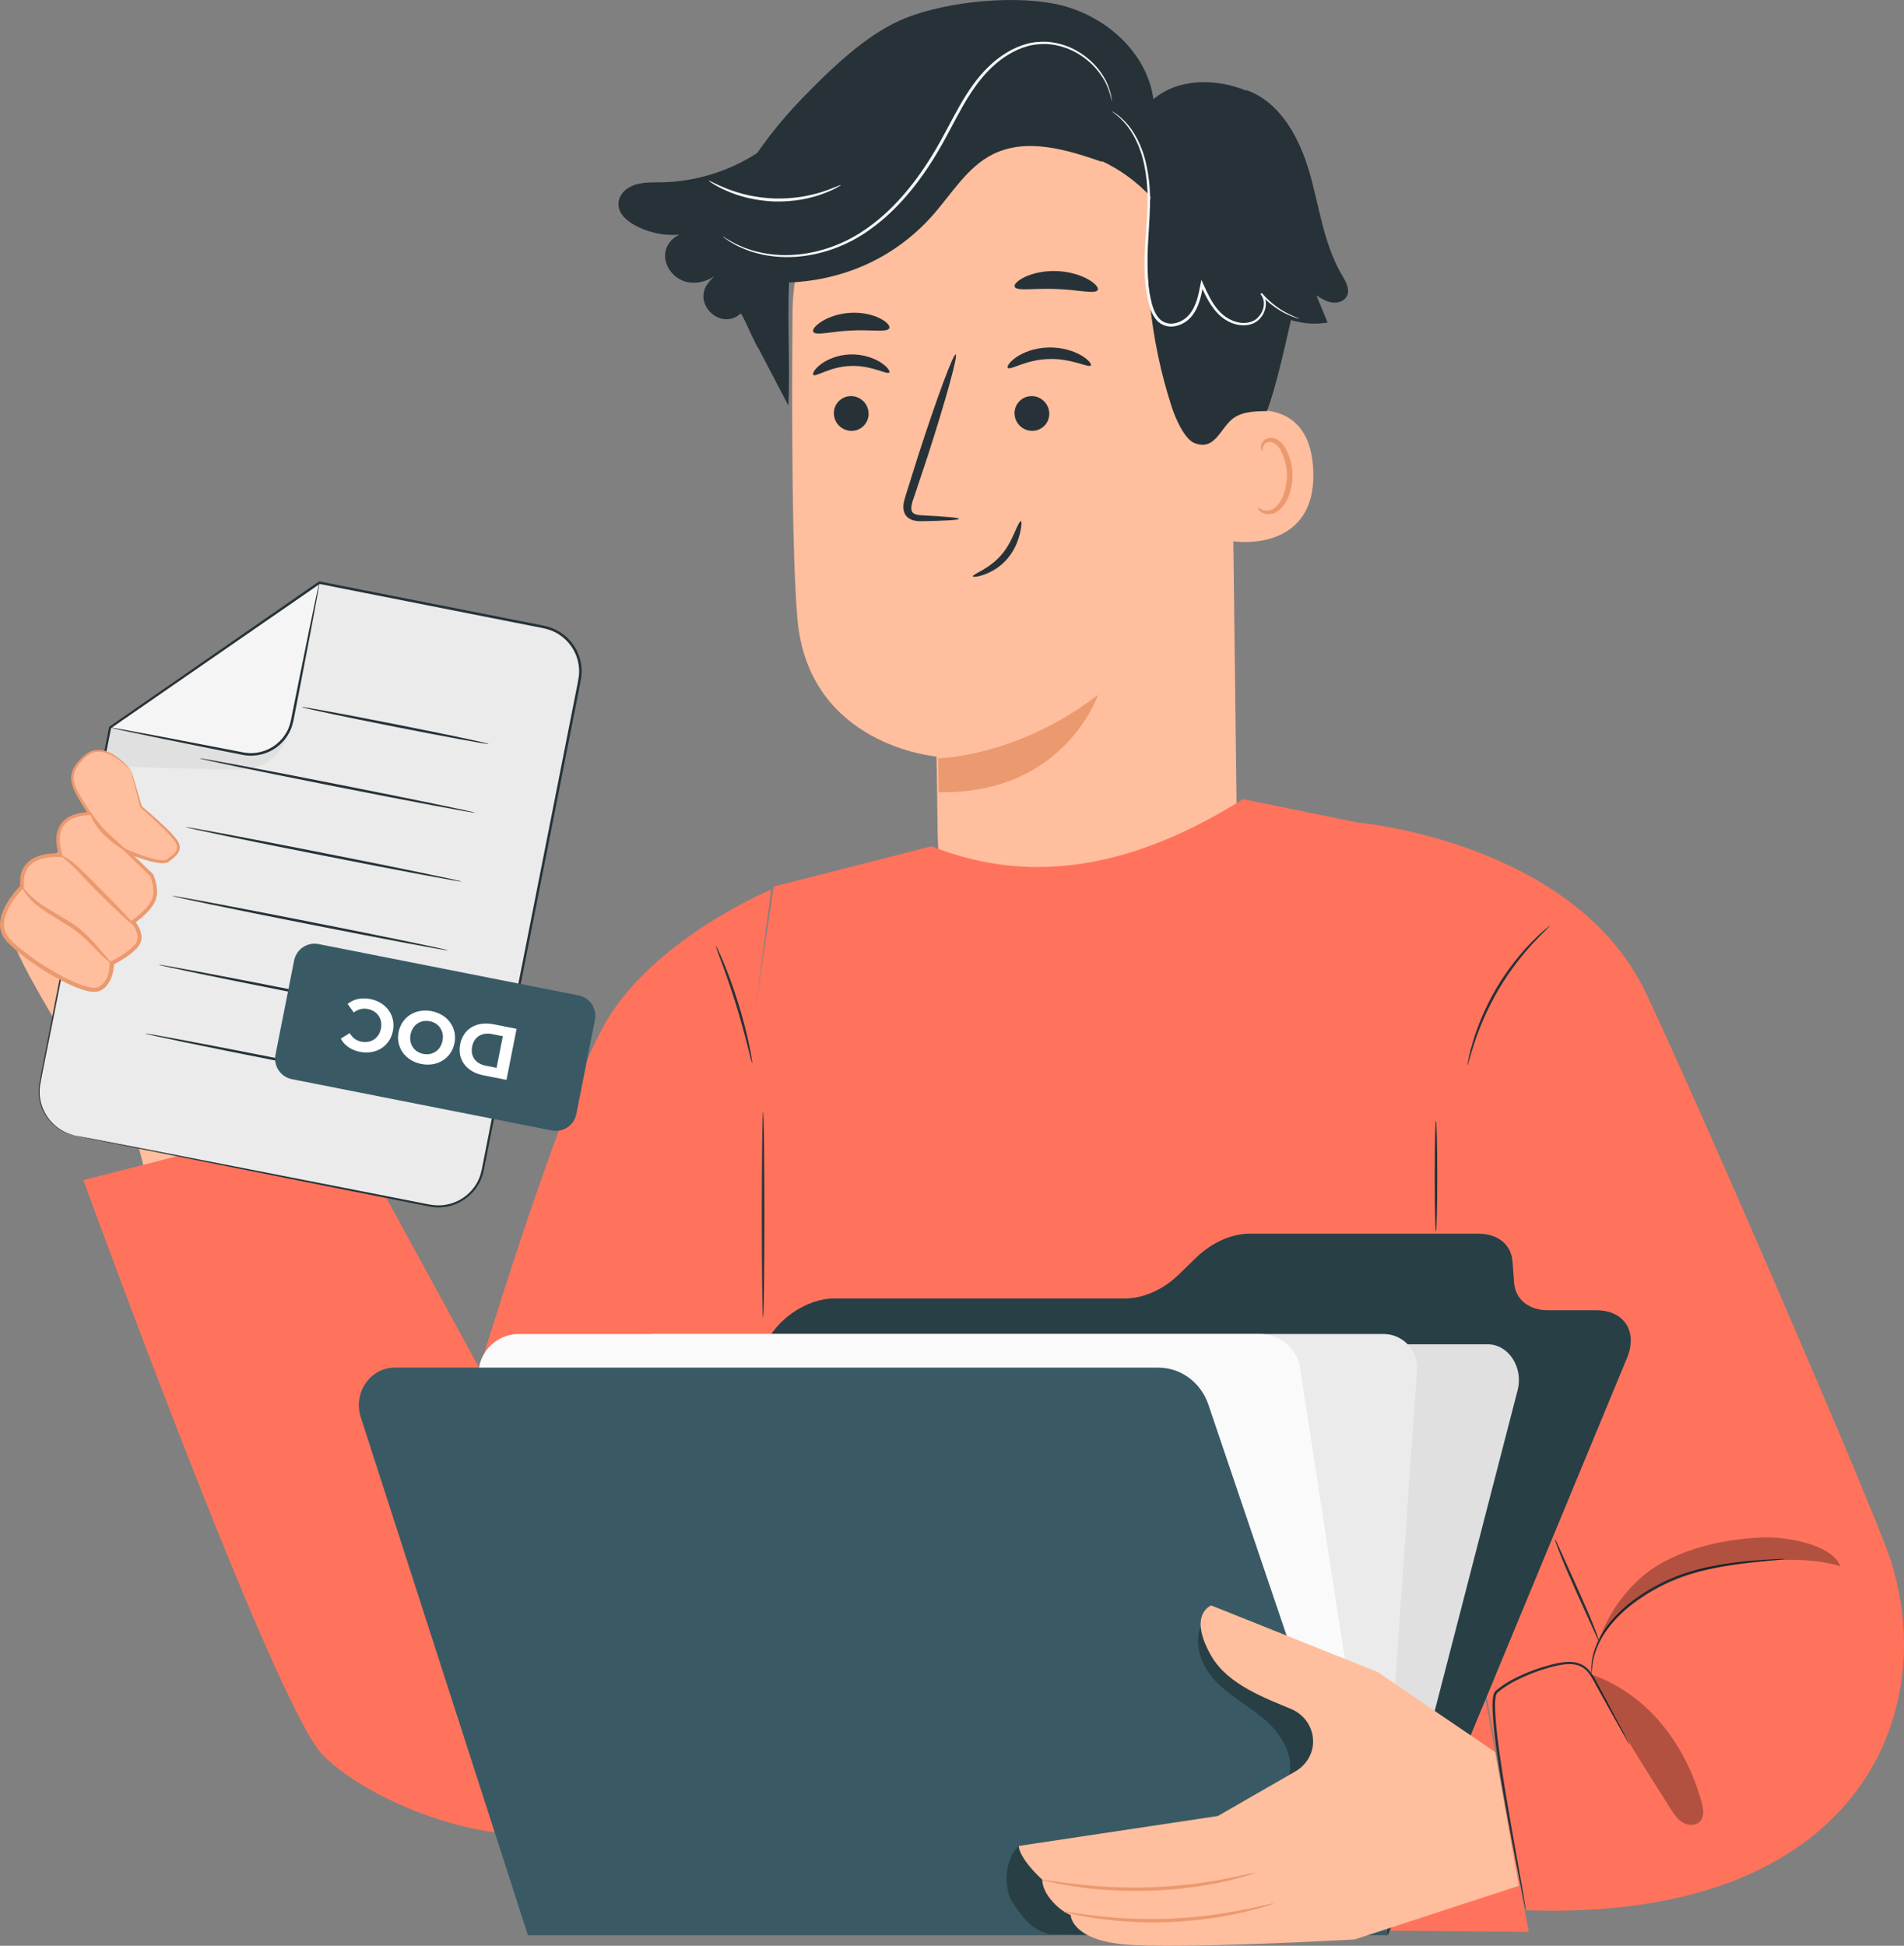 <svg width="274" height="280" viewBox="0 0 274 280" fill="none" xmlns="http://www.w3.org/2000/svg">
<rect x="0" y="0" width="274" height="280" fill="#808080" stroke="none"/>
<path d="M177.094 46.069L177.993 118.987C178.146 131.387 175.856 149.634 156.381 148.983C139.527 147.135 135.056 131.064 134.925 119.492C134.864 114.003 134.8 109.426 134.757 108.862C134.757 108.862 116.308 107.346 114.75 88.99C113.997 80.12 113.924 61.721 114.049 45.078C114.184 27.201 127.945 12.435 145.644 11.133L147.404 11.004C166.462 10.724 177.344 26.872 177.094 46.069Z" fill="#FFBE9D"/>
<path d="M135 109.122C135 109.122 146.429 108.95 158 100C158 100 153.229 114.322 135.094 113.995L135 109.122Z" fill="#EB996E"/>
<path d="M145.052 52.952C145.438 53.29 147.681 51.739 150.936 51.663C154.186 51.547 156.621 52.96 156.963 52.6C157.131 52.44 156.73 51.823 155.669 51.183C154.623 50.546 152.856 49.944 150.829 50.004C148.802 50.066 147.119 50.765 146.16 51.463C145.181 52.165 144.863 52.802 145.052 52.952Z" fill="#263238"/>
<path d="M146.002 59.551C146.052 60.933 147.211 62.027 148.591 61.999C149.968 61.972 151.048 60.832 150.998 59.451C150.949 58.07 149.789 56.974 148.411 57.001C147.032 57.029 145.952 58.17 146.002 59.551Z" fill="#263238"/>
<path d="M138 74.662C138.002 74.5 136.067 74.324 132.944 74.168C132.153 74.146 131.399 74.052 131.228 73.569C131.002 73.059 131.268 72.258 131.582 71.392C132.181 69.595 132.808 67.711 133.466 65.737C136.067 57.69 137.889 51.095 137.536 51.001C137.182 50.908 134.788 57.353 132.187 65.401C131.564 67.384 130.969 69.275 130.402 71.083C130.171 71.924 129.734 72.89 130.22 73.945C130.474 74.47 131.081 74.823 131.593 74.914C132.108 75.022 132.55 75 132.94 74.995C136.068 74.94 138.002 74.823 138 74.662Z" fill="#263238"/>
<path d="M146.021 41.271C146.332 41.943 148.908 41.437 151.993 41.586C155.081 41.674 157.613 42.375 157.971 41.73C158.128 41.421 157.649 40.803 156.6 40.203C155.56 39.605 153.934 39.081 152.084 39.008C150.234 38.939 148.575 39.338 147.496 39.854C146.408 40.371 145.885 40.952 146.021 41.271Z" fill="#263238"/>
<path d="M117.024 47.737C117.338 48.374 119.673 47.666 122.502 47.564C125.331 47.4 127.68 47.888 127.978 47.221C128.109 46.904 127.643 46.332 126.657 45.825C125.679 45.319 124.169 44.932 122.472 45.01C120.776 45.092 119.276 45.621 118.311 46.218C117.339 46.816 116.886 47.431 117.024 47.737Z" fill="#263238"/>
<path d="M176 59.892C176.306 59.737 188.464 55.319 188.985 67.686C189.506 80.055 176.642 78.012 176.606 77.659C176.568 77.305 176 59.892 176 59.892Z" fill="#FFBE9D"/>
<path d="M181.009 73.035C181.059 72.993 181.217 73.18 181.563 73.334C181.901 73.484 182.477 73.572 183.071 73.3C184.274 72.759 185.223 70.607 185.193 68.34C185.18 67.195 184.918 66.116 184.511 65.232C184.123 64.329 183.553 63.711 182.933 63.62C182.315 63.494 181.894 63.913 181.767 64.273C181.625 64.631 181.708 64.878 181.647 64.903C181.616 64.936 181.391 64.703 181.464 64.181C181.502 63.929 181.627 63.627 181.89 63.374C182.158 63.117 182.561 62.973 182.991 63.004C183.886 63.031 184.722 63.887 185.169 64.858C185.666 65.832 185.985 67.043 186 68.328C186.021 70.863 184.917 73.284 183.265 73.883C182.46 74.15 181.773 73.914 181.411 73.633C181.042 73.339 180.971 73.06 181.009 73.035Z" fill="#EB996E"/>
<path d="M140.006 82.946C139.862 82.634 142.45 81.91 144.271 79.642C145.18 78.525 145.705 77.308 146.099 76.419C146.485 75.523 146.777 74.961 146.92 75.002C147.054 75.041 147.022 75.648 146.809 76.623C146.588 77.587 146.138 78.964 145.109 80.232C144.094 81.513 142.733 82.279 141.733 82.646C140.723 83.028 140.04 83.051 140.006 82.946Z" fill="#263238"/>
<path d="M89.088 28.74C89.288 27.998 89.825 27.388 90.483 26.998C91.919 26.147 93.574 26.259 95.172 26.234C100.04 26.157 104.87 24.664 108.965 22.024C110.883 19.248 113.041 16.639 115.383 14.213C120.943 8.457 125.517 4.54 130.249 2.627C136.369 0.153 146.604 -0.849 152.985 0.831C159.367 2.513 165.098 7.711 165.985 14.276C169.564 11.238 174.936 11.264 179.295 13.023L179.404 12.975C184.258 14.713 187.016 19.862 188.448 24.833C189.88 29.804 190.491 35.119 193.113 39.574C193.661 40.506 194.312 41.622 193.833 42.592C193.463 43.341 192.514 43.65 191.69 43.529C190.865 43.407 190.134 42.95 189.43 42.502C189.971 43.804 190.513 45.105 191.054 46.408C189.298 46.715 187.479 46.573 185.774 46.054C184.743 50.702 183.514 56.011 182.321 59.162C180.291 59.156 178.435 59.302 177.183 60.431C175.483 61.966 174.723 64.854 171.898 63.758C170.46 63.2 169.148 60.17 168.667 58.7C165.473 48.939 164.413 38.483 165.567 28.275C163.557 26.122 161.13 24.363 158.462 23.126L158.679 23.322C153.554 21.534 147.756 19.776 142.893 22.192C139.12 24.066 136.903 27.997 134.083 31.133C128.738 37.078 121.528 40.308 113.559 40.653C113.288 45.838 113.722 53.168 113.451 58.354L109.107 50.047L109.103 50.088C108.748 49.48 108.453 48.867 108.169 48.253L108.072 48.066V48.044C107.62 47.057 107.19 46.069 106.619 45.093C106.603 45.108 106.586 45.123 106.569 45.138C103.771 47.616 99.648 43.827 101.855 40.805C102.292 40.206 102.816 39.671 103.415 39.231C102.137 40.436 100.229 41.014 98.553 40.496C96.876 39.978 95.575 38.275 95.721 36.52C95.82 35.322 96.673 34.25 97.75 33.776C95.49 33.951 93.179 33.457 91.208 32.328C89.918 31.589 88.65 30.371 89.088 28.74Z" fill="#263238"/>
<path d="M160.001 16C159.965 16.047 160.772 16.485 161.847 17.681C162.911 18.872 164.106 20.945 164.67 23.766C164.96 25.168 165.141 26.737 165.14 28.424C165.148 30.111 165.012 31.918 164.882 33.824C164.758 35.728 164.622 37.74 164.744 39.833C164.805 40.878 164.931 41.942 165.158 43.004C165.39 44.048 165.665 45.181 166.457 46.079C167.087 46.81 168.14 47.135 169.053 46.949C169.973 46.786 170.79 46.298 171.39 45.634C172.574 44.258 172.869 42.512 173.162 40.974L172.776 41.02C173.407 42.403 174.055 43.769 175.015 44.859C175.959 45.956 177.266 46.683 178.594 46.801C179.256 46.86 179.922 46.755 180.491 46.47C181.07 46.189 181.492 45.71 181.78 45.205C182.055 44.69 182.199 44.125 182.17 43.581C182.14 43.037 181.926 42.521 181.58 42.156L181.385 42.329C182.804 43.938 184.301 44.803 185.337 45.282C185.86 45.522 186.278 45.665 186.561 45.756C186.847 45.841 186.996 45.876 187 45.864C187.004 45.852 186.861 45.794 186.585 45.688C186.311 45.576 185.904 45.412 185.398 45.156C184.393 44.643 182.943 43.756 181.583 42.159L181.388 42.332C182.007 42.986 182.043 44.133 181.51 45.056C181.242 45.51 180.856 45.936 180.345 46.175C179.838 46.422 179.231 46.514 178.626 46.454C177.406 46.333 176.188 45.652 175.304 44.609C174.399 43.567 173.772 42.237 173.149 40.852L172.884 40.264L172.762 40.899C172.468 42.435 172.154 44.111 171.074 45.351C170.538 45.947 169.788 46.387 168.983 46.526C168.177 46.681 167.326 46.417 166.776 45.79C166.085 45.014 165.802 43.941 165.578 42.913C165.354 41.877 165.229 40.835 165.165 39.808C165.039 37.75 165.165 35.751 165.279 33.848C165.397 31.945 165.521 30.129 165.498 28.42C165.483 26.711 165.282 25.122 164.968 23.702C164.357 20.844 163.094 18.746 161.972 17.57C160.838 16.387 160.001 16 160.001 16Z" fill="#F7F7F7"/>
<path d="M104 34.024C103.996 34.03 104.046 34.072 104.147 34.149C104.271 34.239 104.421 34.348 104.604 34.482C104.804 34.631 105.059 34.805 105.379 34.977C105.696 35.159 106.056 35.378 106.493 35.562C108.193 36.368 110.919 37.169 114.327 36.969C117.704 36.779 121.756 35.586 125.375 32.898C129.031 30.274 132.241 26.41 134.865 21.984C136.196 19.772 137.282 17.505 138.478 15.411C139.666 13.316 140.978 11.379 142.568 9.851C144.139 8.314 145.963 7.178 147.842 6.657C148.779 6.38 149.723 6.317 150.624 6.338C151.527 6.385 152.382 6.568 153.17 6.826C154.748 7.354 156.021 8.224 156.987 9.118C157.956 10.021 158.606 10.974 159.052 11.791C159.885 13.471 159.931 14.548 159.997 14.53C160.004 14.529 159.999 14.464 159.982 14.338C159.959 14.187 159.93 14.003 159.895 13.779C159.806 13.289 159.595 12.58 159.201 11.716C158.77 10.872 158.127 9.884 157.151 8.945C156.179 8.013 154.887 7.103 153.268 6.54C152.459 6.264 151.577 6.067 150.641 6.008C149.709 5.976 148.718 6.035 147.747 6.315C145.795 6.841 143.908 8.003 142.293 9.568C140.658 11.125 139.315 13.095 138.114 15.204C136.903 17.312 135.817 19.574 134.497 21.765C131.892 26.157 128.73 29.979 125.143 32.579C121.591 35.242 117.634 36.438 114.308 36.666C110.956 36.902 108.263 36.16 106.561 35.41C104.848 34.649 104.034 33.973 104 34.024Z" fill="#F7F7F7"/>
<path d="M102.001 26.006C101.986 26.031 102.215 26.193 102.644 26.464C103.068 26.744 103.719 27.088 104.548 27.455C105.375 27.829 106.399 28.177 107.562 28.469C108.728 28.74 110.034 28.94 111.416 28.993C112.799 29.031 114.115 28.916 115.296 28.723C116.474 28.508 117.519 28.227 118.368 27.908C119.218 27.596 119.889 27.296 120.329 27.044C120.774 26.801 121.013 26.654 120.999 26.628C120.965 26.555 119.974 27.078 118.275 27.619C117.428 27.897 116.394 28.142 115.236 28.331C114.073 28.499 112.784 28.599 111.43 28.563C110.076 28.511 108.796 28.326 107.647 28.083C106.503 27.818 105.487 27.505 104.659 27.173C102.996 26.521 102.04 25.936 102.001 26.006Z" fill="#F7F7F7"/>
<path d="M117.048 53.952C117.402 54.29 119.458 52.739 122.441 52.663C125.421 52.547 127.652 53.96 127.966 53.6C128.121 53.439 127.752 52.823 126.779 52.183C125.821 51.546 124.201 50.944 122.343 51.004C120.485 51.066 118.942 51.765 118.063 52.463C117.166 53.165 116.874 53.802 117.048 53.952Z" fill="#263238"/>
<path d="M120.002 59.551C120.052 60.933 121.211 62.027 122.591 61.999C123.968 61.972 125.048 60.832 124.998 59.451C124.949 58.07 123.789 56.974 122.411 57.001C121.031 57.028 119.952 58.17 120.002 59.551Z" fill="#263238"/>
<path d="M6.173 127.052C6.173 121.77 11.242 121.77 11.242 121.77C13.173 119.244 15.345 120.163 15.345 120.163L23.552 125.674C24.758 127.741 32.724 135.549 32.724 135.549C34.897 133.941 34.897 130.726 37.5 126.823C40.104 122.919 46 123.378 46 123.378C46 123.378 41.414 133.711 40.931 140.142C40.448 146.572 44.456 164.507 44.456 164.507L21.255 171C21.255 171 19.791 161.161 17.19 160.367C14.061 159.411 12.32 154.814 12.32 154.814C8.938 147.992 2.07 138.076 1.105 133.024C0.138 127.971 6.173 127.052 6.173 127.052Z" fill="#FFBE9D"/>
<path d="M178.876 115C164.075 124.301 149.159 127.801 134.052 121.777L111.342 127.579L89 276.862L220 278L213.546 243.326L197.306 118.748L178.876 115Z" fill="#FF735C"/>
<path d="M111 128C111 128 93.334 135.318 86.591 148.137C79.848 160.957 69.011 196.939 69.011 196.939L49.049 160.368L12 169.815C12 169.815 39.577 245.696 46.5 252.604C54.079 260.166 74.735 267.793 84.849 261.907C94.964 256.021 97.021 233.683 97.021 233.683L111 128Z" fill="#FF735C"/>
<path d="M109.815 189.618C109.917 189.618 110 182.988 110 174.81C110 166.629 109.917 160 109.815 160C109.713 160 109.63 166.629 109.63 174.81C109.63 182.988 109.713 189.618 109.815 189.618Z" fill="#263238"/>
<path d="M103.005 136.107C102.955 136.129 103.312 137.053 103.868 138.552C104.424 140.051 105.165 142.132 105.888 144.461C106.609 146.79 107.176 148.925 107.565 150.476C107.955 152.027 108.183 152.991 108.237 152.98C108.261 152.975 108.236 152.729 108.168 152.285C108.101 151.841 107.983 151.202 107.82 150.417C107.496 148.846 106.966 146.692 106.241 144.351C105.515 142.012 104.732 139.936 104.111 138.456C103.801 137.717 103.537 137.123 103.341 136.72C103.147 136.316 103.029 136.097 103.005 136.107Z" fill="#263238"/>
<path d="M199.858 174.653L195.745 118.403C195.745 118.403 226.688 121.264 236.927 143.019C245.556 161.352 269.375 216.511 271.924 224.057C279.405 246.198 267.719 276.64 219.539 274.877L214.045 244.776L199.858 174.653Z" fill="#FF735C"/>
<path d="M234.505 251.053C234.516 251.046 234.43 250.861 234.253 250.513C234.058 250.137 233.796 249.633 233.468 248.999C232.754 247.66 231.75 245.777 230.516 243.465C230.202 242.881 229.873 242.27 229.531 241.634C229.18 241.004 228.778 240.318 228.115 239.822C227.453 239.327 226.586 239.124 225.736 239.141C224.88 239.151 224.024 239.334 223.171 239.555C221.461 240.004 219.712 240.638 217.993 241.506C217.136 241.942 216.287 242.448 215.507 243.085L215.221 243.333C215.109 243.433 215.018 243.589 214.979 243.714C214.886 243.976 214.846 244.233 214.822 244.488C214.77 244.999 214.776 245.507 214.788 246.015C214.863 248.048 215.117 250.008 215.371 251.898C215.632 253.787 215.922 255.602 216.211 257.329C216.793 260.781 217.376 263.879 217.875 266.478C218.38 269.048 218.792 271.14 219.084 272.628C219.222 273.327 219.333 273.884 219.415 274.299C219.491 274.68 219.526 274.882 219.54 274.88C219.552 274.879 219.541 274.673 219.489 274.287C219.438 273.9 219.35 273.332 219.227 272.601C218.962 271.109 218.59 269.009 218.133 266.43C217.667 263.826 217.112 260.724 216.549 257.272C216.268 255.546 215.986 253.733 215.731 251.848C215.483 249.965 215.233 248.007 215.159 246.004C215.146 245.504 215.142 245.006 215.19 244.524C215.211 244.284 215.253 244.046 215.325 243.842C215.364 243.732 215.401 243.669 215.472 243.602L215.744 243.365C216.49 242.755 217.319 242.256 218.16 241.826C219.846 240.969 221.577 240.334 223.258 239.882C224.1 239.66 224.931 239.479 225.741 239.464C226.547 239.444 227.333 239.627 227.934 240.068C228.535 240.507 228.93 241.152 229.282 241.772C229.631 242.403 229.966 243.009 230.287 243.589C231.564 245.878 232.603 247.741 233.342 249.068C233.696 249.687 233.978 250.181 234.188 250.548C234.385 250.885 234.494 251.058 234.505 251.053Z" fill="#263238"/>
<path d="M256.88 224.331C256.879 224.318 256.754 224.315 256.516 224.32C256.236 224.33 255.894 224.344 255.478 224.359C254.577 224.403 253.273 224.48 251.664 224.628C250.057 224.778 248.142 225.005 246.045 225.443C243.951 225.878 241.673 226.552 239.436 227.625C237.21 228.709 235.229 230.023 233.622 231.449C232.035 232.891 230.807 234.429 230.092 235.893C229.37 237.351 229.071 238.658 229.022 239.562C228.956 240.011 229.01 240.366 229.002 240.602C229.009 240.839 229.019 240.963 229.032 240.963C229.072 240.963 229.058 240.462 229.165 239.578C229.257 238.692 229.59 237.424 230.325 236.013C231.053 234.597 232.276 233.108 233.848 231.703C235.441 230.316 237.4 229.028 239.598 227.958C241.799 226.902 244.044 226.225 246.116 225.776C248.191 225.323 250.092 225.07 251.691 224.888C253.291 224.707 254.59 224.59 255.487 224.503C255.901 224.459 256.242 224.423 256.521 224.394C256.758 224.364 256.881 224.344 256.88 224.331Z" fill="#263238"/>
<path d="M223.772 221.49C223.726 221.507 224.01 222.357 224.541 223.703C225.071 225.049 225.86 226.886 226.766 228.897C227.651 230.856 228.45 232.626 229.088 234.041C229.681 235.358 230.05 236.173 230.099 236.153C230.145 236.136 229.861 235.286 229.33 233.94C228.8 232.594 228.01 230.757 227.104 228.746C226.22 226.787 225.421 225.017 224.782 223.602C224.191 222.285 223.821 221.47 223.772 221.49Z" fill="#263238"/>
<path d="M206.648 177.213C206.751 177.213 206.833 173.647 206.833 169.25C206.833 164.852 206.751 161.287 206.648 161.287C206.546 161.287 206.463 164.852 206.463 169.25C206.463 173.647 206.546 177.213 206.648 177.213Z" fill="#263238"/>
<g opacity="0.3">
<path d="M229.032 240.963C237.172 243.793 242.674 251.154 244.897 259.454C245.129 260.325 245.285 261.353 244.701 262.04C244.1 262.747 242.943 262.727 242.146 262.249C241.348 261.77 240.827 260.955 240.334 260.168C236.412 253.914 232.584 248.121 229.032 240.963Z" fill="black"/>
</g>
<g opacity="0.3">
<path d="M239.13 224.916C243.385 222.559 248.281 221.547 253.141 221.254C255.046 221.139 256.938 221.36 258.805 221.75C261.345 222.282 264.267 223.562 264.823 225.38C258.98 223.557 250.38 224.758 244.399 226.06C238.365 227.375 233.464 230.782 230.099 236.157C231.542 231.625 234.954 227.23 239.13 224.916Z" fill="black"/>
</g>
<path d="M211.2 153.264C211.225 153.269 211.325 152.952 211.483 152.376C211.636 151.798 211.883 150.969 212.219 149.957C212.887 147.933 214.008 145.194 215.659 142.389C217.318 139.586 219.176 137.28 220.628 135.716C221.353 134.932 221.96 134.313 222.392 133.9C222.821 133.482 223.05 133.241 223.034 133.222C223.017 133.203 222.755 133.407 222.295 133.794C221.83 134.177 221.193 134.769 220.438 135.536C218.927 137.065 217.016 139.371 215.34 142.201C213.672 145.035 212.578 147.82 211.97 149.879C211.664 150.908 211.454 151.752 211.344 152.342C211.228 152.931 211.175 153.258 211.2 153.264Z" fill="#263238"/>
<path d="M199.737 278.437L234.135 195.411C235.705 191.622 233.736 188.551 229.737 188.551H222.816C219.992 188.551 218.067 186.995 217.886 184.565L217.657 181.513C217.474 179.083 215.546 177.527 212.719 177.527H179.835C177.272 177.527 174.376 178.809 172.22 180.898L169.551 183.484C167.396 185.573 164.503 186.855 161.942 186.855H120.059C116.06 186.855 111.581 189.926 110.056 193.715L75.956 278.437H199.737Z" fill="#395A64"/>
<g opacity="0.3">
<path d="M199.737 278.437L234.135 195.411C235.705 191.622 233.736 188.551 229.737 188.551H222.816C219.992 188.551 218.067 186.995 217.886 184.565L217.657 181.513C217.474 179.083 215.546 177.527 212.719 177.527H179.835C177.272 177.527 174.376 178.809 172.22 180.898L169.551 183.484C167.396 185.573 164.503 186.855 161.942 186.855H120.059C116.06 186.855 111.581 189.926 110.056 193.715L75.956 278.437H199.737Z" fill="black"/>
</g>
<path d="M205.422 250.24L218.395 200.06C219.249 196.756 217.086 193.442 214.076 193.442H112.389C110.378 193.442 108.612 194.967 108.058 197.179L89.174 272.708C88.345 276.025 89.671 278.014 92.685 277.976L194.997 278.008C196.979 277.983 198.713 276.478 199.27 274.3L205.422 250.24Z" fill="#E0E0E0"/>
<path d="M198.394 276.167L203.921 197.144C204.117 194.341 201.897 191.96 199.089 191.96H93.73V276.168L198.394 276.167Z" fill="#EBEBEB"/>
<path d="M199.574 277.976L187.039 196.51C186.461 193.856 184.074 191.96 181.311 191.96H74.727C70.517 191.96 67.682 196.192 69.347 199.99L92.361 274.543L199.574 277.976Z" fill="#FAFAFA"/>
<path d="M199.737 278.404L173.888 202.106C172.811 198.926 169.93 196.801 166.699 196.801H56.821C53.279 196.801 50.783 200.427 51.913 203.929L75.956 278.441L199.737 278.404Z" fill="#395A64"/>
<g opacity="0.3">
<path d="M146.611 265.63C146.611 265.63 150.76 265.82 152.672 265.95C161.78 266.572 171.033 264.93 179.37 261.213C181.956 260.06 184.69 258.433 185.472 255.712C186.348 252.664 184.375 249.492 181.969 247.426C179.564 245.359 176.639 243.889 174.55 241.503C172.461 239.118 171.473 235.257 173.531 232.844L174.099 233.261C175.587 237.028 179.725 238.846 183.153 241.001C189.518 245.004 194.373 251.352 196.57 258.546C197.776 262.495 198.098 267.104 195.704 270.468C194.006 272.856 191.225 274.213 188.479 275.232C180.167 278.316 171.282 278.432 162.416 278.442C159.615 278.445 151.018 278.327 151.018 278.327C148.315 277.591 147.424 276.183 145.797 273.902C144.304 271.806 144.631 267.271 146.611 265.63Z" fill="black"/>
</g>
<path d="M146.611 265.629L175.269 261.318L186.396 254.913C187.862 254.07 188.865 252.56 188.954 250.87C188.955 250.839 188.957 250.807 188.958 250.775C189.045 248.664 187.755 246.744 185.809 245.924C182.279 244.435 176.688 242.456 174.303 238.277C170.875 232.27 174.303 231.023 174.303 231.023L198.234 240.594L215.175 252.129L218.583 271.363L194.947 279.086C194.947 279.086 168.607 280.571 161.34 279.756C154.072 278.941 154.072 275.554 154.072 275.554C152.723 275.132 149.994 272.734 149.995 270.501C146.467 267.19 146.611 265.629 146.611 265.629Z" fill="#FFBE9D"/>
<path d="M183.265 273.905C183.256 273.873 182.836 273.955 182.085 274.131C181.336 274.313 180.247 274.554 178.897 274.824C176.199 275.366 172.431 275.928 168.237 276.097C164.041 276.256 160.24 275.989 157.509 275.659C156.143 275.496 155.037 275.34 154.277 275.217C153.515 275.101 153.089 275.051 153.082 275.085C153.075 275.117 153.488 275.229 154.241 275.404C154.994 275.585 156.094 275.793 157.462 276.001C160.197 276.421 164.027 276.746 168.256 276.585C172.483 276.416 176.276 275.794 178.969 275.162C180.317 274.848 181.399 274.555 182.134 274.316C182.872 274.081 183.275 273.937 183.265 273.905Z" fill="#EB996E"/>
<path d="M180.649 269.472C180.64 269.44 180.213 269.523 179.451 269.7C178.69 269.884 177.584 270.125 176.212 270.389C173.47 270.923 169.639 271.452 165.379 271.586C161.118 271.712 157.26 271.427 154.487 271.087C153.1 270.919 151.979 270.76 151.206 270.635C150.432 270.516 150.001 270.465 149.994 270.498C149.986 270.531 150.405 270.644 151.171 270.821C151.935 271.004 153.052 271.216 154.44 271.428C157.215 271.858 161.1 272.201 165.393 272.074C169.685 271.938 173.542 271.351 176.282 270.727C177.652 270.418 178.752 270.125 179.499 269.884C180.249 269.649 180.658 269.504 180.649 269.472Z" fill="#EB996E"/>
<path d="M10.866 163.425L61.835 173.486C65.357 174.181 68.776 171.892 69.472 168.371L83.406 97.864C84.102 94.344 81.81 90.926 78.288 90.231L45.964 83.85L15.848 104.686L5.748 155.792C5.052 159.313 7.344 162.73 10.866 163.425Z" fill="#EBEBEB"/>
<path d="M45.963 83.85L42.042 103.694C41.395 106.967 38.216 109.097 34.939 108.452L15.848 104.686L45.963 83.85Z" fill="#F5F5F5"/>
<path d="M41.437 105.38C41.437 105.38 40.737 110.242 34.942 110.742C34.725 110.761 34.504 110.763 34.286 110.76C31.706 110.713 14.719 110.391 14.793 110.015C14.873 109.607 15.847 104.682 15.847 104.682L34.938 108.451C34.938 108.451 39.738 109.229 41.437 105.38Z" fill="#E0E0E0"/>
<path d="M10.866 163.422C10.866 163.422 10.774 163.391 10.591 163.341C10.406 163.298 10.134 163.22 9.788 163.08C9.103 162.808 8.086 162.277 7.157 161.163C6.261 160.067 5.457 158.301 5.757 156.209C6.129 154.145 6.637 151.768 7.16 149.104C9.285 138.435 12.325 123.163 16 104.714L15.937 104.811C25.051 98.513 35.217 91.489 46.065 83.993L45.93 84.022C51.922 85.206 58.162 86.44 64.582 87.709C67.792 88.344 71.047 88.986 74.339 89.637C75.162 89.8 75.987 89.962 76.815 90.126C77.641 90.301 78.488 90.411 79.251 90.7C80.797 91.271 82.097 92.486 82.78 94.003C83.256 95.055 83.445 96.24 83.291 97.38C83.112 98.523 82.847 99.694 82.63 100.844C82.174 103.153 81.721 105.445 81.272 107.722C80.373 112.275 79.488 116.761 78.618 121.169C76.879 129.985 75.202 138.489 73.605 146.589C72.808 150.64 72.03 154.59 71.274 158.427C70.896 160.346 70.524 162.237 70.157 164.099C69.974 165.029 69.793 165.953 69.612 166.869C69.416 167.784 69.309 168.71 68.963 169.532C68.287 171.199 66.876 172.493 65.248 173.077C64.434 173.372 63.568 173.495 62.72 173.444C61.88 173.385 61.031 173.165 60.195 173.014C56.849 172.358 53.637 171.728 50.572 171.127C38.314 168.733 28.393 166.795 21.527 165.454C18.102 164.793 15.441 164.28 13.627 163.93C12.729 163.761 12.043 163.631 11.571 163.543C11.105 163.456 10.866 163.422 10.866 163.422C10.866 163.422 11.1 163.481 11.562 163.578C12.032 163.675 12.716 163.817 13.611 164.001C15.422 164.367 18.078 164.904 21.497 165.594C28.358 166.963 38.27 168.939 50.518 171.383C53.582 171.991 56.792 172.629 60.137 173.293C60.977 173.445 61.804 173.666 62.699 173.734C63.586 173.79 64.493 173.663 65.345 173.355C67.05 172.748 68.531 171.396 69.243 169.649C69.611 168.771 69.717 167.833 69.914 166.929C70.096 166.013 70.279 165.09 70.463 164.16C70.833 162.299 71.208 160.409 71.588 158.491C72.35 154.654 73.132 150.705 73.935 146.655C75.539 138.555 77.224 130.053 78.969 121.239C79.841 116.831 80.729 112.346 81.629 107.794C82.079 105.517 82.532 103.224 82.989 100.916C83.207 99.755 83.467 98.621 83.654 97.426C83.817 96.22 83.618 94.963 83.113 93.85C82.391 92.245 81.014 90.959 79.377 90.354C78.55 90.044 77.703 89.939 76.883 89.763C76.056 89.6 75.23 89.437 74.407 89.275C71.115 88.626 67.86 87.984 64.649 87.35C58.229 86.085 51.989 84.855 45.995 83.674L45.922 83.659L45.86 83.701C35.02 91.211 24.864 98.247 15.757 104.556L15.705 104.592L15.693 104.653C12.072 123.113 9.076 138.393 6.982 149.068C6.47 151.739 5.978 154.107 5.617 156.19C5.325 158.329 6.161 160.121 7.081 161.222C8.035 162.342 9.071 162.864 9.768 163.124C10.119 163.258 10.395 163.328 10.582 163.364C10.771 163.406 10.866 163.422 10.866 163.422Z" fill="#263238"/>
<path d="M15.847 104.686C15.845 104.699 16.012 104.744 16.331 104.819C16.687 104.899 17.151 105.002 17.73 105.13C18.991 105.394 20.743 105.76 22.89 106.208C25.084 106.653 27.679 107.177 30.553 107.76C31.999 108.045 33.516 108.345 35.087 108.656C36.71 108.944 38.514 108.53 39.901 107.458C40.596 106.927 41.17 106.256 41.579 105.508C42.001 104.771 42.205 103.916 42.337 103.142C42.643 101.572 42.939 100.057 43.221 98.612C43.774 95.734 44.274 93.135 44.697 90.939C45.098 88.783 45.425 87.024 45.66 85.759C45.761 85.175 45.842 84.707 45.904 84.347C45.956 84.023 45.977 83.852 45.965 83.85C45.952 83.848 45.906 84.014 45.831 84.333C45.752 84.689 45.648 85.153 45.519 85.732C45.255 86.991 44.889 88.743 44.44 90.888C43.995 93.081 43.469 95.674 42.887 98.546C42.598 99.99 42.295 101.503 41.981 103.071C41.841 103.869 41.658 104.624 41.256 105.332C40.87 106.035 40.331 106.665 39.677 107.165C38.37 108.173 36.678 108.565 35.147 108.298C33.578 107.996 32.064 107.704 30.62 107.425C27.74 106.873 25.14 106.373 22.942 105.952C20.785 105.551 19.025 105.224 17.759 104.989C17.175 104.888 16.706 104.808 16.346 104.746C16.021 104.694 15.85 104.674 15.847 104.686Z" fill="#263238"/>
<path d="M43.427 101.749C43.407 101.849 49.411 103.119 56.836 104.584C64.263 106.05 70.298 107.158 70.318 107.057C70.338 106.957 64.335 105.687 56.908 104.221C49.483 102.756 43.447 101.649 43.427 101.749Z" fill="#263238"/>
<path d="M28.712 109.128C28.692 109.228 37.553 111.062 48.5 113.223C59.452 115.385 68.342 117.055 68.362 116.955C68.382 116.855 59.523 115.022 48.572 112.86C37.624 110.699 28.732 109.028 28.712 109.128Z" fill="#263238"/>
<path d="M26.756 119.027C26.736 119.127 35.597 120.961 46.544 123.122C57.496 125.284 66.386 126.955 66.406 126.854C66.426 126.754 57.568 124.921 46.616 122.76C35.669 120.598 26.776 118.927 26.756 119.027Z" fill="#263238"/>
<path d="M64.449 136.753C64.469 136.653 55.609 134.819 44.661 132.658C33.71 130.496 24.819 128.826 24.799 128.926C24.779 129.026 33.638 130.859 44.59 133.02C55.537 135.182 64.43 136.853 64.449 136.753Z" fill="#263238"/>
<path d="M22.843 138.824C22.823 138.924 31.684 140.757 42.631 142.919C53.583 145.081 62.473 146.751 62.493 146.651C62.513 146.551 53.654 144.718 42.703 142.556C31.756 140.395 22.863 138.724 22.843 138.824Z" fill="#263238"/>
<path d="M20.887 148.724C20.867 148.825 29.728 150.659 40.675 152.819C51.627 154.981 60.517 156.652 60.537 156.552C60.557 156.452 51.699 154.618 40.747 152.456C29.8 150.295 20.907 148.624 20.887 148.724Z" fill="#263238"/>
<path d="M42.009 155.293L79.414 162.677C81.04 162.998 82.618 161.941 82.939 160.316L85.618 146.759C85.939 145.134 84.882 143.557 83.255 143.236L45.85 135.852C44.225 135.531 42.647 136.588 42.325 138.213L39.646 151.77C39.326 153.396 40.384 154.972 42.009 155.293Z" fill="#395A64"/>
<path d="M74.34 148.049L71.001 147.389C68.596 146.914 66.662 148.037 66.222 150.262C65.782 152.487 67.144 154.261 69.549 154.736L72.888 155.395L74.34 148.049ZM69.909 153.356C68.449 153.067 67.666 152.008 67.944 150.601C68.222 149.196 69.35 148.513 70.809 148.801L72.362 149.108L71.462 153.662L69.909 153.356Z" fill="white"/>
<path d="M65.405 150.102C65.836 147.92 64.454 145.968 62.134 145.509C59.824 145.053 57.795 146.321 57.361 148.513C56.928 150.707 58.322 152.65 60.632 153.106C62.952 153.565 64.973 152.284 65.405 150.102ZM59.084 148.854C59.36 147.458 60.535 146.698 61.848 146.956C63.16 147.216 63.959 148.366 63.683 149.761C63.407 151.157 62.231 151.917 60.919 151.658C59.605 151.399 58.807 150.249 59.084 148.854Z" fill="white"/>
<path d="M56.545 148.351C56.982 146.137 55.594 144.217 53.305 143.765C52.034 143.514 50.883 143.766 50.023 144.469L50.917 145.692C51.522 145.223 52.2 145.051 52.935 145.197C54.31 145.468 55.096 146.627 54.823 148.012C54.548 149.397 53.381 150.17 52.005 149.898C51.271 149.753 50.709 149.337 50.33 148.663L49.038 149.454C49.564 150.442 50.534 151.112 51.814 151.365C54.093 151.814 56.107 150.566 56.545 148.351Z" fill="white"/>
<path d="M18.882 110.955C18.882 110.955 15.118 106.192 12.219 108.856C9.32 111.519 10.156 112.889 12.913 117.1C12.913 117.1 6.76 116.777 8.733 123.094C8.733 123.094 2.601 122.416 3.191 127.586C3.191 127.586 -1.439 132.114 0.969 135.032C3.377 137.951 12.109 143.219 14.315 142.314C16.521 141.408 16.538 138.285 16.538 138.285C16.538 138.285 19.162 137.104 19.886 135.722C20.61 134.341 19.366 132.405 19.366 132.405C19.366 132.405 21.579 130.146 22.126 129.515C22.673 128.885 21.826 125.955 21.826 125.955L18.295 122.53C18.295 122.53 23.157 124.642 24.171 123.837C25.184 123.031 26.327 122.335 25.242 120.865C24.157 119.395 20.3 116.108 20.3 116.108L18.882 110.955Z" fill="#FFBE9D"/>
<path d="M16.046 138.644C16.101 138.582 15.449 137.892 14.453 136.71C13.454 135.556 12.037 133.842 9.961 132.598C7.93 131.356 6.063 130.355 4.912 129.354C3.738 128.383 3.277 127.533 3.19 127.584C3.131 127.601 3.479 128.563 4.635 129.662C5.761 130.784 7.655 131.874 9.647 133.093C11.649 134.29 13.055 135.891 14.148 136.99C15.227 138.106 15.995 138.704 16.046 138.644Z" fill="#EB996E"/>
<path d="M19.453 133.316C19.567 133.201 17.307 130.762 14.406 127.868C12.949 126.444 11.7 125.059 10.625 124.212C9.568 123.344 8.762 123.027 8.733 123.094C8.691 123.173 9.396 123.601 10.352 124.523C11.325 125.421 12.52 126.841 13.992 128.283C16.893 131.177 19.338 133.43 19.453 133.316Z" fill="#EB996E"/>
<path d="M18.295 122.53C18.411 122.384 17.014 121.276 15.466 119.801C13.889 118.335 13.121 116.77 12.972 116.827C12.805 116.864 13.403 118.682 15.056 120.219C16.668 121.752 18.213 122.639 18.295 122.53Z" fill="#EB996E"/>
<path d="M18.881 110.94C18.871 110.945 18.893 111.064 18.944 111.292C19.007 111.555 19.087 111.885 19.186 112.296C19.424 113.217 19.756 114.497 20.176 116.126L20.185 116.162L20.217 116.189C20.927 116.814 21.725 117.531 22.588 118.342C23.425 119.162 24.434 120.044 25.213 121.145C25.384 121.422 25.511 121.734 25.48 122.035C25.449 122.336 25.263 122.618 25.006 122.865C24.754 123.116 24.448 123.339 24.14 123.58C23.886 123.799 23.549 123.796 23.16 123.774C21.625 123.594 20.01 122.966 18.39 122.296L17.252 121.826L18.13 122.684C19.242 123.77 20.424 124.925 21.649 126.121L21.595 126.046C22.042 127.137 22.325 128.519 21.777 129.621C21.165 130.716 20.078 131.64 18.991 132.457L18.753 132.637L18.945 132.864C19.714 133.771 20.258 135.206 19.253 136.091C18.358 137.019 17.132 137.734 15.918 138.371L16.332 138.6L16.326 138.531C16.326 138.531 16.324 138.499 16.325 138.512L16.324 138.518C16.251 138.603 16.488 138.314 16.156 138.767C15.362 138.393 15.926 138.613 15.753 138.551V138.552V138.556L15.759 138.69L15.757 138.977C15.749 139.171 15.731 139.365 15.703 139.556C15.647 139.941 15.546 140.318 15.397 140.67C15.244 141.02 15.039 141.344 14.772 141.605C14.505 141.862 14.175 142.093 13.86 142.129C13.139 142.209 12.305 141.947 11.534 141.671C10.75 141.383 9.982 141.023 9.223 140.632C7.787 139.889 6.415 139.047 5.113 138.148C3.82 137.242 2.561 136.291 1.517 135.199C0.982 134.658 0.634 134.06 0.583 133.349C0.518 132.655 0.692 131.942 0.962 131.28C1.513 129.95 2.422 128.77 3.381 127.765L3.469 127.674L3.462 127.538C3.428 126.843 3.397 126.128 3.67 125.518C3.909 124.904 4.351 124.396 4.909 124.054C6.037 123.376 7.451 123.249 8.703 123.328L9.056 123.35L8.972 123.001C8.879 122.617 8.769 122.239 8.689 121.861C8.666 121.481 8.557 121.099 8.601 120.731C8.578 119.983 8.819 119.275 9.236 118.731C10.107 117.63 11.627 117.296 12.899 117.298L13.311 117.299L13.091 116.964C12.357 115.848 11.643 114.791 11.109 113.734C10.853 113.204 10.654 112.666 10.605 112.134C10.553 111.603 10.684 111.092 10.921 110.645C11.426 109.778 12.149 109.02 12.855 108.544C13.607 108.086 14.466 108.103 15.156 108.309C16.559 108.751 17.438 109.594 18.018 110.099C18.308 110.364 18.515 110.582 18.657 110.725C18.801 110.874 18.871 110.944 18.881 110.94C18.891 110.935 18.832 110.844 18.707 110.685C18.579 110.528 18.387 110.294 18.107 110.012C17.83 109.727 17.47 109.391 17.004 109.04C16.541 108.688 15.963 108.316 15.227 108.081C14.507 107.844 13.55 107.8 12.708 108.294C12.516 108.434 12.32 108.578 12.12 108.724C11.946 108.89 11.768 109.061 11.587 109.234C11.249 109.605 10.882 109.988 10.621 110.484C10.352 110.969 10.189 111.563 10.242 112.166C10.289 112.768 10.501 113.349 10.761 113.905C11.303 115.009 12.009 116.077 12.732 117.203L12.924 116.87C12.205 116.851 11.494 116.947 10.78 117.176C10.075 117.405 9.368 117.806 8.868 118.443C8.372 119.074 8.097 119.906 8.115 120.721C8.068 121.135 8.176 121.535 8.203 121.948C8.283 122.35 8.395 122.749 8.492 123.155L8.761 122.829C7.397 122.739 5.943 122.844 4.634 123.605C3.993 123.99 3.452 124.598 3.169 125.323C2.849 126.048 2.88 126.84 2.917 127.603L2.998 127.375C1.976 128.439 1.048 129.628 0.44 131.067C0.148 131.784 -0.058 132.579 0.015 133.408C0.048 133.824 0.183 134.224 0.357 134.609C0.581 134.969 0.815 135.32 1.097 135.596C2.196 136.749 3.467 137.705 4.781 138.63C6.103 139.545 7.491 140.398 8.955 141.157C9.729 141.554 10.515 141.924 11.332 142.223C12.152 142.505 12.981 142.806 13.945 142.709C14.968 142.493 15.567 141.703 15.93 140.902C16.103 140.494 16.213 140.069 16.274 139.643C16.304 139.43 16.324 139.217 16.332 139.002L16.334 138.679L16.326 138.509L16.322 138.475L16.321 138.466C16.148 138.403 16.711 138.622 15.916 138.246C15.583 138.697 15.82 138.409 15.747 138.497V138.521L15.751 138.578L15.758 138.661L15.797 139.09L16.172 138.89C17.439 138.216 18.661 137.516 19.668 136.475C19.908 136.205 20.143 135.898 20.267 135.517C20.39 135.141 20.385 134.744 20.315 134.382C20.16 133.652 19.805 133.047 19.355 132.502L19.308 132.909C20.448 132.035 21.538 131.133 22.249 129.865C22.584 129.201 22.647 128.457 22.573 127.779C22.5 127.093 22.323 126.455 22.055 125.835L22.038 125.793L22.001 125.759C20.768 124.571 19.577 123.425 18.458 122.347L18.198 122.734C19.867 123.404 21.463 124.023 23.126 124.205C23.52 124.233 24.041 124.221 24.395 123.91C24.696 123.668 25.01 123.437 25.29 123.152C25.569 122.876 25.825 122.51 25.865 122.075C25.902 121.642 25.724 121.258 25.528 120.948C24.663 119.762 23.666 118.936 22.802 118.113C21.92 117.312 21.108 116.61 20.38 115.999L20.42 116.062C19.946 114.439 19.574 113.164 19.306 112.245C19.181 111.844 19.082 111.522 19.002 111.266C18.933 111.044 18.891 110.935 18.881 110.94Z" fill="#EB996E"/>
</svg>
